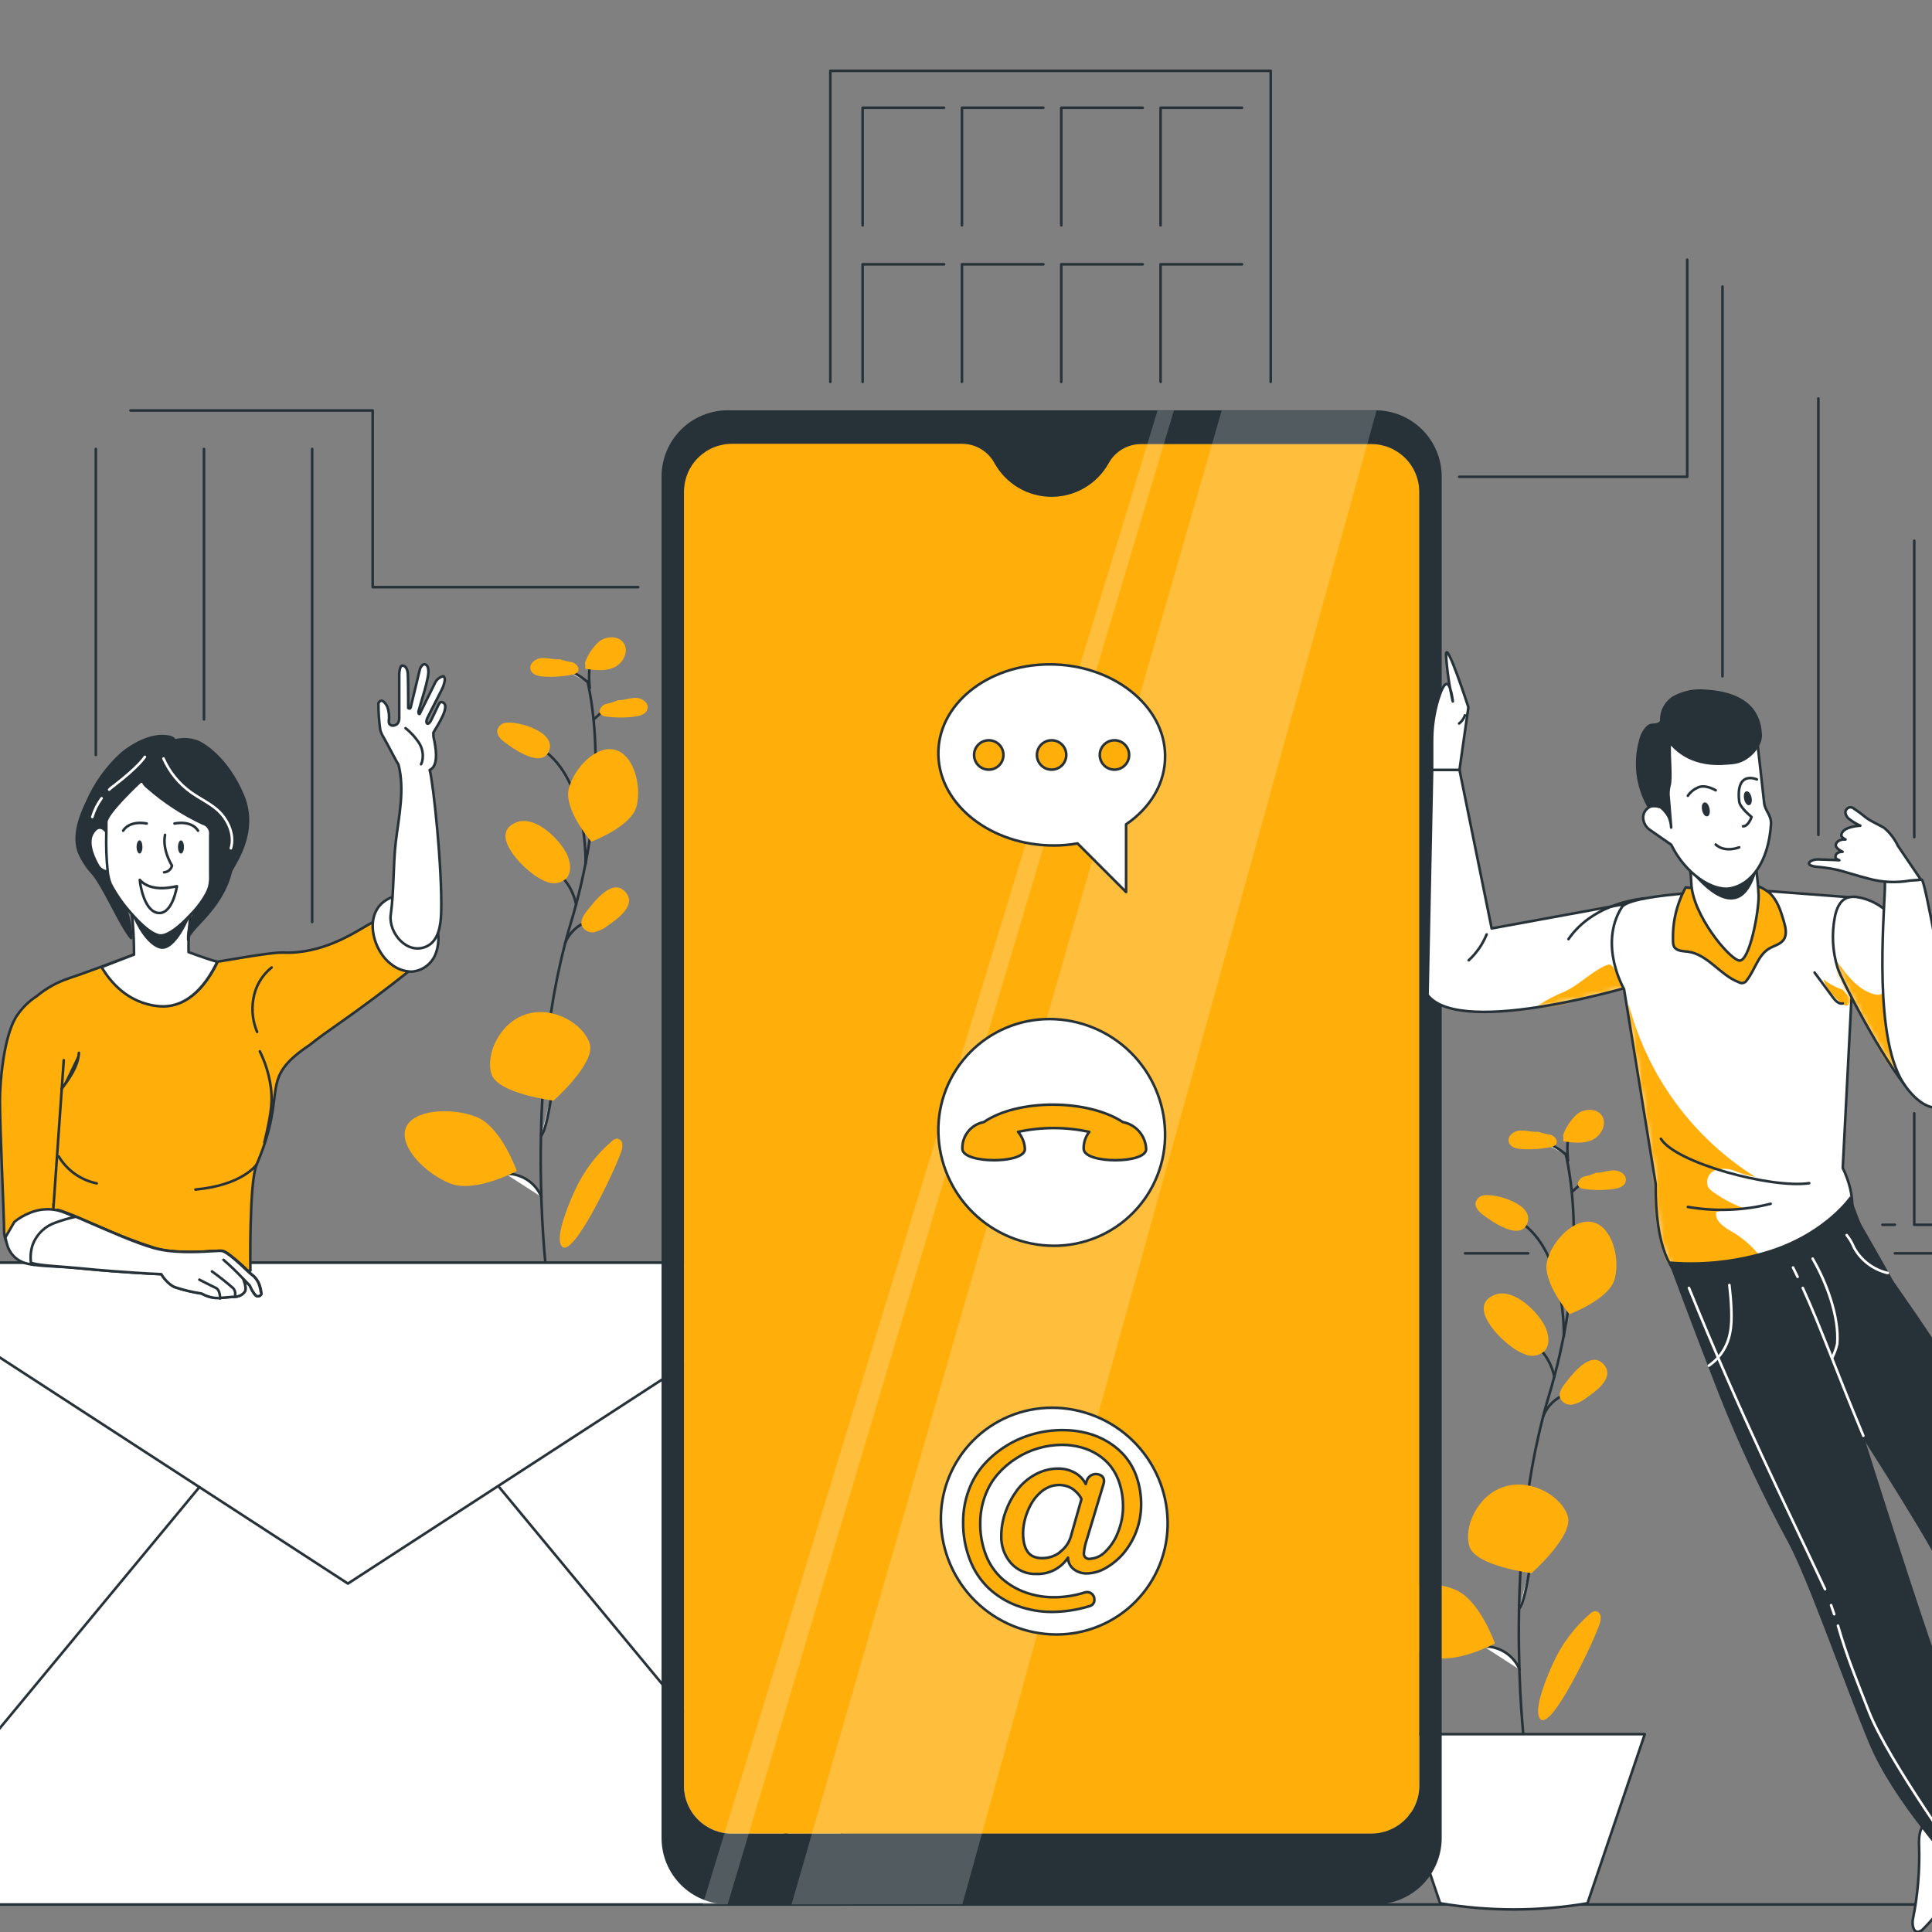 <svg width="350" height="350" viewBox="0 0 350 350" fill="none" xmlns="http://www.w3.org/2000/svg">
<rect x="0" y="0" width="350" height="350" fill="#808080" stroke="none"/>
<path d="M-26.471 345.014H376.55" stroke="#263238" stroke-width="0.469" stroke-linecap="round" stroke-linejoin="round"/>
<path d="M283.689 209.059V209.162C283.689 209.33 283.726 209.508 283.801 209.696C284.22 211.749 284.533 213.823 284.738 215.909C284.916 217.699 285.057 219.742 285.094 222.019C285.183 227.282 284.823 232.543 284.017 237.745C283.81 239.113 283.567 240.556 283.276 241.999C282.817 244.38 282.255 246.873 281.561 249.45C281.252 250.649 280.896 251.877 280.521 253.114L280.081 254.623C279.912 255.232 279.743 255.841 279.584 256.497C278.507 260.661 277.646 264.877 277.007 269.13C276.21 274.425 275.714 279.682 275.442 284.658C275.076 291.293 275.095 297.422 275.254 302.464C275.25 302.548 275.25 302.633 275.254 302.717C275.423 307.843 275.742 311.864 275.957 314.15C276.079 315.491 276.163 316.25 276.173 316.296" stroke="#263238" stroke-width="0.469" stroke-linecap="round" stroke-linejoin="round"/>
<path d="M283.716 209.192C282.313 207.945 280.622 207.066 278.796 206.634L283.716 209.192Z" fill="white"/>
<path d="M283.716 209.192C282.313 207.945 280.622 207.066 278.796 206.634" stroke="#263238" stroke-width="0.469" stroke-linecap="round" stroke-linejoin="round"/>
<path d="M284.765 215.937L287.258 213.679" stroke="#263238" stroke-width="0.469" stroke-linecap="round" stroke-linejoin="round"/>
<path d="M281.589 249.462C281.458 248.804 281.264 248.16 281.008 247.54C280.639 246.631 280.136 245.782 279.518 245.019C279.056 244.447 278.531 243.928 277.953 243.473" stroke="#263238" stroke-width="0.469" stroke-linecap="round" stroke-linejoin="round"/>
<path d="M279.593 256.487C279.946 255.612 280.476 254.819 281.148 254.156C281.82 253.494 282.621 252.976 283.501 252.636" stroke="#263238" stroke-width="0.469" stroke-linecap="round" stroke-linejoin="round"/>
<path d="M275.263 291.35C276.097 290.337 276.725 286.505 277.062 284.443C277.147 283.955 277.212 283.506 277.278 283.234" fill="white"/>
<path d="M275.263 291.35C276.097 290.337 276.725 286.505 277.062 284.443C277.147 283.955 277.212 283.506 277.278 283.234" stroke="#263238" stroke-width="0.469" stroke-linecap="round" stroke-linejoin="round"/>
<path d="M268.844 298.304C269.122 298.276 269.401 298.276 269.678 298.304C270.906 298.423 272.078 298.874 273.068 299.609C274.059 300.344 274.831 301.334 275.301 302.474" fill="white"/>
<path d="M268.844 298.304C269.122 298.276 269.401 298.276 269.678 298.304C270.906 298.423 272.078 298.874 273.068 299.609C274.059 300.344 274.831 301.334 275.301 302.474" stroke="#263238" stroke-width="0.469" stroke-linecap="round" stroke-linejoin="round"/>
<path d="M283.304 242.076C283.304 242.076 283.745 226.866 275.395 221.347" stroke="#263238" stroke-width="0.469" stroke-linecap="round" stroke-linejoin="round"/>
<path d="M284.016 274.68C285.112 278.232 277.456 284.989 277.456 284.989C277.456 284.989 267.344 283.724 266.21 280.181C265.076 276.639 267.672 270.81 272.583 269.311C277.493 267.811 282.957 271.129 284.016 274.68Z" fill="#FFAE0A"/>
<path d="M292.534 231.636C291.597 235.385 284.325 238.075 284.325 238.075C284.325 238.075 279.33 232.236 280.267 228.469C281.204 224.702 285.243 220.559 288.636 221.431C292.028 222.302 293.509 227.869 292.534 231.636Z" fill="#FFAE0A"/>
<path d="M263.492 287.932C268.037 289.694 270.821 297.734 270.821 297.734C270.821 297.734 263.323 301.773 258.788 300.002C254.252 298.231 249.416 293.245 250.728 289.918C252.04 286.592 258.947 286.123 263.492 287.932Z" fill="#FFAE0A"/>
<path d="M273.454 243.698C274.374 244.471 275.429 245.068 276.565 245.459C277.136 245.644 277.746 245.668 278.33 245.53C278.913 245.391 279.447 245.094 279.873 244.672C280.811 243.557 280.586 241.861 279.977 240.464C278.758 237.794 274.279 233.248 270.839 234.551C265.872 236.453 271.242 242.076 273.454 243.698Z" fill="#FFAE0A"/>
<path d="M283.622 250.51C282.966 251.316 282.272 252.338 282.638 253.322C282.842 253.735 283.176 254.069 283.59 254.273C284.003 254.476 284.473 254.537 284.924 254.446C285.823 254.233 286.663 253.82 287.38 253.237C289.132 252.019 292.731 249.489 290.435 247.08C288.139 244.672 284.953 248.814 283.622 250.51Z" fill="#FFAE0A"/>
<path d="M268.957 216.522C268.579 216.544 268.217 216.684 267.923 216.923C267.629 217.162 267.417 217.487 267.317 217.852C267.167 218.724 267.889 219.483 268.582 220.017C270.326 221.367 275.564 224.984 276.726 221.489C277.832 218.19 271.263 216.269 268.957 216.522Z" fill="#FFAE0A"/>
<path d="M278.6 205.029C277.522 205.132 276.444 204.738 275.357 204.804C274.27 204.869 273.08 205.741 273.314 206.809C273.549 207.878 274.757 208.112 275.751 208.168C277.461 208.278 279.179 208.161 280.858 207.821C281.256 207.784 281.625 207.596 281.889 207.297C282.33 206.65 281.636 205.788 280.886 205.563C280.117 205.461 279.36 205.278 278.628 205.019L278.6 205.029Z" fill="#FFAE0A"/>
<path d="M289.152 212.463C290.23 212.463 291.279 212.032 292.366 212.023C293.454 212.013 294.709 212.81 294.531 213.897C294.353 214.984 293.191 215.293 292.198 215.415C290.5 215.64 288.779 215.64 287.081 215.415C286.679 215.406 286.296 215.241 286.013 214.956C285.535 214.347 286.172 213.438 286.894 213.157C287.658 213.014 288.403 212.784 289.115 212.472L289.152 212.463Z" fill="#FFAE0A"/>
<path d="M288.083 292.328C288.332 292.069 288.664 291.906 289.02 291.869C289.261 291.892 289.487 291.998 289.658 292.169C289.829 292.34 289.935 292.565 289.958 292.806C290.009 293.269 289.952 293.737 289.789 294.174C289.049 296.639 280.802 314.435 278.899 311.24C277.784 309.365 280.539 303.096 281.355 301.324C282.91 297.868 285.208 294.797 288.083 292.328Z" fill="#FFAE0A"/>
<path d="M284.063 210.214C284.063 210.214 283.567 205.894 284.607 205.528" stroke="#263238" stroke-width="0.469" stroke-linecap="round" stroke-linejoin="round"/>
<path d="M283.144 205.705C283.676 204.179 284.592 202.817 285.806 201.75C287.108 200.813 289.198 200.738 290.145 202.04C291.204 203.493 290.145 205.695 288.523 206.473C286.902 207.251 284.99 207.017 283.21 206.764C283.21 206.501 283.21 206.239 283.21 205.976L283.144 205.705Z" fill="#FFAE0A"/>
<path d="M287.586 344.796C278.752 346.286 269.73 346.286 260.896 344.796L250.512 314.16H297.97L287.586 344.796Z" fill="white" stroke="#263238" stroke-width="0.469" stroke-linecap="round" stroke-linejoin="round"/>
<path d="M106.472 123.46V123.563C106.51 123.732 106.547 123.91 106.585 124.097C107.009 126.15 107.322 128.224 107.522 130.311C107.7 132.1 107.831 134.143 107.878 136.421C107.974 141.67 107.623 146.919 106.828 152.109C106.622 153.477 106.379 154.92 106.088 156.363C105.629 158.744 105.057 161.236 104.373 163.814C104.055 165.013 103.708 166.241 103.333 167.478C103.183 167.984 103.033 168.481 102.892 168.987C102.752 169.493 102.546 170.205 102.386 170.861C101.31 175.025 100.45 179.241 99.809 183.494C99.013 188.789 98.525 194.046 98.254 199.022C97.888 205.657 97.897 211.786 98.066 216.828V217.081C98.244 222.207 98.553 226.228 98.778 228.524C98.891 229.854 98.985 230.614 98.985 230.66" stroke="#263238" stroke-width="0.469" stroke-linecap="round" stroke-linejoin="round"/>
<path d="M106.491 123.593C105.819 123.004 105.083 122.492 104.298 122.065C103.433 121.609 102.513 121.263 101.562 121.034" fill="white"/>
<path d="M106.491 123.593C105.819 123.004 105.083 122.492 104.298 122.065C103.433 121.609 102.513 121.263 101.562 121.034" stroke="#263238" stroke-width="0.469" stroke-linecap="round" stroke-linejoin="round"/>
<path d="M107.541 130.339L110.043 128.081" stroke="#263238" stroke-width="0.469" stroke-linecap="round" stroke-linejoin="round"/>
<path d="M104.374 163.863C104.24 163.205 104.043 162.562 103.784 161.942C103.414 161.033 102.912 160.183 102.294 159.421C101.832 158.849 101.307 158.33 100.729 157.875" stroke="#263238" stroke-width="0.469" stroke-linecap="round" stroke-linejoin="round"/>
<path d="M102.379 170.853C102.728 169.977 103.255 169.183 103.926 168.52C104.597 167.858 105.397 167.341 106.277 167.001" stroke="#263238" stroke-width="0.469" stroke-linecap="round" stroke-linejoin="round"/>
<path d="M98.038 205.751C98.872 204.739 99.51 200.906 99.847 198.845C99.922 198.357 99.997 197.908 100.053 197.636" fill="white"/>
<path d="M98.038 205.751C98.872 204.739 99.51 200.906 99.847 198.845C99.922 198.357 99.997 197.908 100.053 197.636" stroke="#263238" stroke-width="0.469" stroke-linecap="round" stroke-linejoin="round"/>
<path d="M91.62 212.666C91.9 212.638 92.183 212.638 92.463 212.666C93.69 212.788 94.86 213.241 95.85 213.975C96.841 214.709 97.613 215.698 98.086 216.836" fill="white"/>
<path d="M91.62 212.666C91.9 212.638 92.183 212.638 92.463 212.666C93.69 212.788 94.86 213.241 95.85 213.975C96.841 214.709 97.613 215.698 98.086 216.836" stroke="#263238" stroke-width="0.469" stroke-linecap="round" stroke-linejoin="round"/>
<path d="M106.079 156.44C106.079 156.44 106.529 141.23 98.17 135.71" stroke="#263238" stroke-width="0.469" stroke-linecap="round" stroke-linejoin="round"/>
<path d="M106.839 189.083C107.926 192.634 100.279 199.391 100.279 199.391C100.279 199.391 90.158 198.126 89.033 194.584C87.908 191.041 90.504 185.212 95.406 183.713C100.307 182.213 105.742 185.54 106.839 189.083Z" fill="#FFAE0A"/>
<path d="M115.328 146.037C114.391 149.785 107.119 152.475 107.119 152.475C107.119 152.475 102.067 146.637 103.042 142.869C104.017 139.102 108.009 134.96 111.401 135.831C114.794 136.703 116.265 142.27 115.328 146.037Z" fill="#FFAE0A"/>
<path d="M86.277 202.332C90.823 204.103 93.615 212.134 93.615 212.134C93.615 212.134 86.118 216.173 81.573 214.402C77.028 212.631 72.201 207.645 73.523 204.319C74.844 200.992 81.723 200.561 86.277 202.332Z" fill="#FFAE0A"/>
<path d="M96.239 158.099C97.156 158.872 98.207 159.47 99.341 159.861C99.912 160.045 100.522 160.07 101.105 159.931C101.689 159.792 102.223 159.495 102.649 159.074C103.586 157.958 103.361 156.262 102.752 154.866C101.534 152.195 97.064 147.65 93.615 148.952C88.657 150.836 94.018 156.459 96.239 158.099Z" fill="#FFAE0A"/>
<path d="M106.398 164.921C105.751 165.727 105.058 166.796 105.414 167.733C105.618 168.146 105.952 168.48 106.366 168.684C106.779 168.887 107.249 168.948 107.7 168.857C108.6 168.646 109.44 168.232 110.156 167.648C111.908 166.44 115.507 163.9 113.211 161.491C110.915 159.083 107.775 163.216 106.398 164.921Z" fill="#FFAE0A"/>
<path d="M91.733 130.921C91.355 130.945 90.994 131.085 90.7 131.324C90.406 131.563 90.194 131.887 90.093 132.252C89.943 133.123 90.664 133.883 91.367 134.417C93.11 135.766 98.34 139.384 99.511 135.888C100.608 132.589 94.047 130.668 91.733 130.921Z" fill="#FFAE0A"/>
<path d="M101.375 119.432C100.297 119.535 99.22 119.141 98.142 119.207C97.064 119.272 95.855 120.144 96.099 121.212C96.343 122.28 97.533 122.515 98.536 122.571C100.243 122.681 101.957 122.564 103.634 122.224C104.034 122.187 104.406 121.999 104.674 121.699C105.105 121.053 104.412 120.191 103.671 119.966C102.898 119.864 102.138 119.681 101.403 119.422L101.375 119.432Z" fill="#FFAE0A"/>
<path d="M111.928 126.864C113.015 126.864 114.065 126.433 115.142 126.423C116.22 126.414 117.485 127.211 117.317 128.298C117.148 129.385 115.967 129.694 114.974 129.816C113.276 130.041 111.555 130.041 109.857 129.816C109.455 129.807 109.072 129.642 108.789 129.357C108.311 128.748 108.948 127.839 109.679 127.557C110.442 127.412 111.187 127.183 111.9 126.873L111.928 126.864Z" fill="#FFAE0A"/>
<path d="M110.859 206.727C111.108 206.47 111.44 206.307 111.796 206.268C112.035 206.296 112.257 206.404 112.428 206.574C112.598 206.744 112.705 206.966 112.733 207.205C112.782 207.669 112.721 208.138 112.555 208.573C111.824 211.038 103.568 228.835 101.675 225.639C100.55 223.765 103.306 217.495 104.121 215.724C105.679 212.267 107.98 209.195 110.859 206.727Z" fill="#FFAE0A"/>
<path d="M106.839 124.634C106.839 124.634 106.342 120.314 107.392 119.948" stroke="#263238" stroke-width="0.469" stroke-linecap="round" stroke-linejoin="round"/>
<path d="M105.958 120.107C106.483 118.578 107.401 117.214 108.62 116.152C109.923 115.215 112.003 115.14 112.95 116.443C114.009 117.895 112.95 120.098 111.328 120.875C109.707 121.653 107.805 121.419 106.024 121.166C106.024 120.904 106.024 120.641 106.024 120.379L105.958 120.107Z" fill="#FFAE0A"/>
<path d="M276.848 227.054H265.405" stroke="#263238" stroke-width="0.469" stroke-linecap="round" stroke-linejoin="round"/>
<path d="M366.578 227.054H343.271" stroke="#263238" stroke-width="0.469" stroke-linecap="round" stroke-linejoin="round"/>
<path d="M264.354 86.378H305.654V47.037" stroke="#263238" stroke-width="0.469" stroke-linecap="round" stroke-linejoin="round"/>
<path d="M23.637 74.364H67.515V106.367H115.609" stroke="#263238" stroke-width="0.469" stroke-linecap="round" stroke-linejoin="round"/>
<path d="M17.361 81.336V136.759" stroke="#263238" stroke-width="0.469" stroke-linecap="round" stroke-linejoin="round"/>
<path d="M36.955 81.336V130.33" stroke="#263238" stroke-width="0.469" stroke-linecap="round" stroke-linejoin="round"/>
<path d="M56.551 81.336V167.038" stroke="#263238" stroke-width="0.469" stroke-linecap="round" stroke-linejoin="round"/>
<path d="M150.423 69.182V12.831H230.203V69.182" stroke="#263238" stroke-width="0.469" stroke-linecap="round" stroke-linejoin="round"/>
<path d="M156.273 40.823V19.522H171.023" stroke="#263238" stroke-width="0.469" stroke-linecap="round" stroke-linejoin="round"/>
<path d="M174.265 40.823V19.522H189.015" stroke="#263238" stroke-width="0.469" stroke-linecap="round" stroke-linejoin="round"/>
<path d="M192.259 40.823V19.522H207.01" stroke="#263238" stroke-width="0.469" stroke-linecap="round" stroke-linejoin="round"/>
<path d="M210.252 40.823V19.522H225.002" stroke="#263238" stroke-width="0.469" stroke-linecap="round" stroke-linejoin="round"/>
<path d="M156.273 69.182V47.88H171.023" stroke="#263238" stroke-width="0.469" stroke-linecap="round" stroke-linejoin="round"/>
<path d="M174.265 69.182V47.88H189.015" stroke="#263238" stroke-width="0.469" stroke-linecap="round" stroke-linejoin="round"/>
<path d="M192.259 69.182V47.88H207.01" stroke="#263238" stroke-width="0.469" stroke-linecap="round" stroke-linejoin="round"/>
<path d="M210.252 69.182V47.88H225.002" stroke="#263238" stroke-width="0.469" stroke-linecap="round" stroke-linejoin="round"/>
<path d="M312.047 51.911V122.525" stroke="#263238" stroke-width="0.469" stroke-linecap="round" stroke-linejoin="round"/>
<path d="M341.015 221.879H343.273" stroke="#263238" stroke-width="0.469" stroke-linecap="round" stroke-linejoin="round"/>
<path d="M329.413 72.189V151.246" stroke="#263238" stroke-width="0.469" stroke-linecap="round" stroke-linejoin="round"/>
<path d="M346.786 201.695V221.882H360.646" stroke="#263238" stroke-width="0.469" stroke-linecap="round" stroke-linejoin="round"/>
<path d="M346.786 97.961V151.65" stroke="#263238" stroke-width="0.469" stroke-linecap="round" stroke-linejoin="round"/>
<path d="M152.525 228.75H-26.471V345.013H152.525V228.75Z" fill="white" stroke="#263238" stroke-width="0.469" stroke-linecap="round" stroke-linejoin="round"/>
<path d="M-26.471 228.75L63.027 286.881L152.525 228.75H-26.471Z" fill="white" stroke="#263238" stroke-width="0.469" stroke-linecap="round" stroke-linejoin="round"/>
<path d="M36.125 269.402L-26.468 345.011" stroke="#263238" stroke-width="0.469" stroke-linecap="round" stroke-linejoin="round"/>
<path d="M90.424 269.402L153.016 345.011" stroke="#263238" stroke-width="0.469" stroke-linecap="round" stroke-linejoin="round"/>
<path d="M248.312 80.4H206.702C205.504 80.402 204.328 80.724 203.296 81.334C202.264 81.944 201.415 82.818 200.836 83.868C199.813 85.713 198.315 87.251 196.498 88.322C194.68 89.393 192.609 89.958 190.499 89.958C188.389 89.958 186.318 89.393 184.5 88.322C182.682 87.251 181.185 85.713 180.162 83.868C179.588 82.805 178.736 81.917 177.699 81.299C176.661 80.68 175.476 80.353 174.267 80.353H132.705C131.564 80.338 130.431 80.548 129.372 80.971C128.312 81.394 127.346 82.022 126.529 82.818C125.712 83.614 125.059 84.564 124.609 85.612C124.159 86.66 123.92 87.787 123.905 88.928V323.609C123.937 325.912 124.882 328.109 126.532 329.717C128.181 331.324 130.401 332.212 132.705 332.184H248.312C250.616 332.212 252.837 331.324 254.488 329.717C256.14 328.11 257.086 325.913 257.121 323.609V88.975C257.089 86.67 256.143 84.472 254.491 82.864C252.839 81.256 250.617 80.37 248.312 80.4Z" fill="#FFAE0A"/>
<path d="M261.177 86.379C261.182 84.798 260.875 83.232 260.274 81.77C259.672 80.308 258.788 78.979 257.672 77.859C256.556 76.74 255.229 75.851 253.769 75.245C252.309 74.639 250.744 74.327 249.163 74.327H131.86C130.283 74.326 128.721 74.635 127.263 75.238C125.806 75.841 124.481 76.725 123.365 77.84C122.25 78.955 121.365 80.279 120.761 81.736C120.157 83.193 119.846 84.755 119.846 86.332V332.98C119.846 336.164 121.111 339.217 123.362 341.469C125.613 343.72 128.667 344.985 131.851 344.985H249.163C252.348 344.985 255.402 343.72 257.655 341.469C259.908 339.218 261.175 336.165 261.177 332.98V86.379ZM257.119 323.609C257.085 325.913 256.138 328.109 254.487 329.717C252.836 331.324 250.615 332.211 248.31 332.183H132.704C130.4 332.211 128.18 331.324 126.53 329.716C124.88 328.108 123.936 325.912 123.904 323.609V88.975C123.918 87.834 124.158 86.707 124.608 85.659C125.058 84.61 125.71 83.661 126.528 82.865C127.345 82.068 128.311 81.441 129.37 81.018C130.43 80.595 131.563 80.385 132.704 80.4H174.285C175.492 80.4 176.676 80.726 177.713 81.345C178.749 81.964 179.598 82.852 180.17 83.914C181.193 85.76 182.691 87.298 184.508 88.368C186.326 89.439 188.397 90.004 190.507 90.004C192.617 90.004 194.688 89.439 196.506 88.368C198.323 87.298 199.821 85.76 200.844 83.914C201.421 82.864 202.27 81.988 203.302 81.378C204.334 80.768 205.511 80.446 206.71 80.447H248.32C249.46 80.432 250.593 80.642 251.653 81.065C252.713 81.488 253.679 82.115 254.496 82.912C255.313 83.708 255.965 84.657 256.415 85.706C256.866 86.754 257.105 87.881 257.119 89.022V323.609Z" fill="#263238"/>
<path opacity="0.2" d="M221.322 74.364L143.398 345.003L174.342 344.975L249.38 74.364H221.322Z" fill="white"/>
<path opacity="0.2" d="M209.701 74.364L127.316 345.013L131.824 344.985L212.662 74.364H209.701Z" fill="white"/>
<path d="M211.527 275.559C211.585 278.242 211.105 280.909 210.116 283.403C209.127 285.898 207.649 288.169 205.769 290.083C203.888 291.997 201.644 293.516 199.168 294.55C196.692 295.583 194.034 296.111 191.351 296.102C185.876 296.081 180.626 293.921 176.721 290.083C172.817 286.245 170.567 281.033 170.452 275.559C170.396 272.878 170.877 270.212 171.866 267.718C172.856 265.225 174.334 262.955 176.214 261.042C178.094 259.128 180.338 257.611 182.814 256.578C185.289 255.545 187.947 255.017 190.629 255.026C196.103 255.045 201.353 257.203 205.258 261.039C209.162 264.876 211.413 270.087 211.527 275.559Z" fill="white" stroke="#263238" stroke-width="0.469" stroke-linecap="round" stroke-linejoin="round"/>
<path d="M184.256 290.893C182.349 290.187 180.6 289.11 179.111 287.725C177.611 286.283 176.449 284.526 175.71 282.58C174.867 280.399 174.451 278.077 174.482 275.739C174.47 273.746 174.823 271.767 175.522 269.9C176.158 268.176 177.112 266.587 178.334 265.215C180.743 262.58 183.854 260.687 187.302 259.76C188.995 259.304 190.741 259.074 192.494 259.076C193.95 259.07 195.401 259.243 196.814 259.592C198.178 259.927 199.483 260.467 200.685 261.194C201.874 261.909 202.941 262.811 203.843 263.865C204.783 265.002 205.501 266.305 205.961 267.707C206.486 269.307 206.746 270.982 206.729 272.665C206.709 275.918 205.537 279.059 203.421 281.53C202.511 282.562 201.434 283.433 200.235 284.108C199.201 284.701 198.034 285.023 196.842 285.045C196.019 285.056 195.216 284.795 194.556 284.304C194.224 284.059 193.954 283.74 193.767 283.372C193.58 283.005 193.481 282.599 193.478 282.186C192.863 283.121 192.019 283.883 191.027 284.4C190.035 284.916 188.927 285.171 187.808 285.138C186.928 285.178 186.051 285.02 185.24 284.676C184.429 284.332 183.706 283.811 183.122 283.152C181.952 281.792 181.334 280.043 181.389 278.25C181.396 276.775 181.653 275.311 182.148 273.921C182.64 272.52 183.338 271.199 184.219 270.003C185.096 268.828 186.215 267.854 187.499 267.145C188.783 266.421 190.233 266.043 191.707 266.049C192.731 266.038 193.743 266.283 194.649 266.761C195.53 267.23 196.243 267.96 196.692 268.851L196.88 268.223C197.029 267.783 197.347 267.421 197.763 267.215C198.18 267.009 198.661 266.978 199.101 267.126C199.271 267.184 199.432 267.266 199.579 267.37C199.718 267.482 199.83 267.625 199.903 267.788C199.976 267.951 200.01 268.129 200 268.307C200.001 268.483 199.972 268.657 199.916 268.823L196.88 278.925C196.612 279.695 196.439 280.494 196.364 281.306C196.336 281.457 196.346 281.613 196.393 281.76C196.439 281.906 196.521 282.039 196.632 282.147C196.742 282.254 196.877 282.333 197.025 282.376C197.173 282.419 197.329 282.424 197.48 282.393C198.554 282.324 199.561 281.844 200.291 281.052C201.303 280.052 202.081 278.838 202.568 277.501C203.15 276.04 203.449 274.481 203.449 272.909C203.462 271.524 203.259 270.146 202.849 268.823C202.505 267.682 201.959 266.613 201.238 265.665C200.554 264.801 199.727 264.062 198.792 263.481C197.859 262.893 196.841 262.453 195.774 262.178C194.679 261.89 193.551 261.746 192.419 261.747C190.983 261.749 189.554 261.951 188.174 262.347C186.752 262.75 185.398 263.359 184.153 264.156C182.899 264.947 181.763 265.913 180.78 267.023C179.767 268.193 178.979 269.54 178.455 270.997C177.867 272.583 177.571 274.263 177.584 275.954C177.553 277.958 177.916 279.948 178.652 281.812C179.287 283.425 180.288 284.869 181.576 286.029C182.821 287.109 184.258 287.945 185.812 288.493C187.452 289.073 189.18 289.365 190.919 289.356C192.779 289.356 194.627 289.074 196.402 288.522C196.579 288.458 196.766 288.426 196.955 288.428C197.131 288.425 197.305 288.46 197.466 288.529C197.628 288.599 197.773 288.701 197.892 288.831C198.011 288.955 198.105 289.102 198.168 289.263C198.231 289.424 198.261 289.595 198.257 289.768C198.28 290.041 198.203 290.312 198.041 290.532C197.879 290.753 197.643 290.907 197.376 290.968C195.165 291.644 192.867 291.997 190.554 292.017C188.405 292.014 186.273 291.634 184.256 290.893ZM191.997 281.174C192.924 280.509 193.611 279.562 193.956 278.475L195.914 271.587L195.783 271.306C195.661 271.08 195.514 270.87 195.343 270.678C195.108 270.407 194.851 270.157 194.574 269.929C194.223 269.648 193.827 269.43 193.403 269.282C192.294 268.895 191.08 268.938 190.001 269.404C189.41 269.654 188.868 270.006 188.399 270.444C187.911 270.899 187.477 271.408 187.105 271.962C186.733 272.539 186.419 273.151 186.168 273.79C185.905 274.429 185.701 275.091 185.559 275.767C185.417 276.41 185.345 277.067 185.343 277.726C185.335 278.149 185.36 278.572 185.418 278.991C185.462 279.364 185.543 279.731 185.662 280.087C185.765 280.418 185.913 280.734 186.103 281.024C186.272 281.286 186.488 281.515 186.74 281.699C187.008 281.893 187.31 282.036 187.63 282.121C188.004 282.23 188.393 282.281 188.783 282.271C189.955 282.285 191.099 281.909 192.035 281.202L191.997 281.174Z" fill="#FFAE0A" stroke="#263238" stroke-width="0.469" stroke-linecap="round" stroke-linejoin="round"/>
<path d="M211.066 205.153C211.123 207.835 210.642 210.501 209.652 212.994C208.663 215.487 207.184 217.757 205.304 219.67C203.424 221.584 201.18 223.102 198.705 224.135C196.229 225.168 193.572 225.695 190.89 225.686C185.416 225.667 180.166 223.51 176.261 219.673C172.356 215.837 170.106 210.626 169.991 205.153C169.932 202.47 170.411 199.802 171.4 197.307C172.388 194.812 173.867 192.541 175.747 190.626C177.627 188.712 179.872 187.193 182.349 186.16C184.826 185.127 187.484 184.6 190.168 184.611C195.643 184.631 200.893 186.791 204.797 190.629C208.702 194.467 210.951 199.679 211.066 205.153Z" fill="white" stroke="#263238" stroke-width="0.469" stroke-linecap="round" stroke-linejoin="round"/>
<path d="M203.421 203.279C196.983 199.061 184.36 199.061 178.222 203.279C177.099 203.489 176.089 204.096 175.377 204.989C174.665 205.882 174.297 207.001 174.342 208.142C174.435 210.87 185.766 210.87 185.672 208.142C185.617 207.002 185.181 205.913 184.435 205.05C188.684 204.131 193.081 204.131 197.33 205.05C196.638 205.929 196.28 207.024 196.318 208.142C196.412 210.87 207.742 210.87 207.639 208.142C207.585 206.975 207.14 205.861 206.375 204.978C205.61 204.095 204.569 203.497 203.421 203.279Z" fill="#FFAE0A" stroke="#263238" stroke-width="0.469" stroke-linecap="round" stroke-linejoin="round"/>
<path d="M211.068 136.758C211.18 141.809 208.425 146.326 204.002 149.335V161.602L195.202 152.793C193.779 153.047 192.336 153.172 190.891 153.167C179.551 153.167 170.189 145.82 169.992 136.758C169.796 127.696 178.82 120.358 190.169 120.358C201.518 120.358 210.918 127.743 211.068 136.758Z" fill="white" stroke="#263238" stroke-width="0.469" stroke-linecap="round" stroke-linejoin="round"/>
<path d="M181.783 136.761C181.785 137.287 181.631 137.803 181.339 138.242C181.048 138.681 180.633 139.023 180.147 139.226C179.661 139.429 179.125 139.483 178.608 139.381C178.092 139.28 177.616 139.027 177.243 138.655C176.87 138.283 176.616 137.809 176.512 137.293C176.409 136.776 176.461 136.24 176.662 135.754C176.863 135.267 177.204 134.85 177.642 134.558C178.08 134.265 178.595 134.108 179.122 134.108C179.826 134.108 180.502 134.388 181.001 134.885C181.499 135.382 181.781 136.056 181.783 136.761Z" fill="#FFAE0A" stroke="#263238" stroke-width="0.469" stroke-linecap="round" stroke-linejoin="round"/>
<path d="M193.169 136.761C193.171 137.287 193.016 137.803 192.725 138.242C192.433 138.681 192.018 139.023 191.532 139.226C191.046 139.429 190.511 139.483 189.994 139.381C189.477 139.28 189.002 139.027 188.629 138.655C188.255 138.283 188.001 137.809 187.898 137.293C187.794 136.776 187.846 136.24 188.047 135.754C188.249 135.267 188.59 134.85 189.028 134.558C189.465 134.265 189.98 134.108 190.507 134.108C191.211 134.108 191.887 134.388 192.386 134.885C192.885 135.382 193.166 136.056 193.169 136.761Z" fill="#FFAE0A" stroke="#263238" stroke-width="0.469" stroke-linecap="round" stroke-linejoin="round"/>
<path d="M204.555 136.761C204.557 137.287 204.402 137.803 204.111 138.242C203.819 138.681 203.404 139.023 202.918 139.226C202.432 139.429 201.897 139.483 201.38 139.381C200.863 139.28 200.388 139.027 200.015 138.655C199.641 138.283 199.387 137.809 199.284 137.293C199.18 136.776 199.232 136.24 199.433 135.754C199.635 135.267 199.976 134.85 200.414 134.558C200.851 134.265 201.366 134.108 201.893 134.108C202.597 134.108 203.273 134.388 203.772 134.885C204.271 135.382 204.552 136.056 204.555 136.761Z" fill="#FFAE0A" stroke="#263238" stroke-width="0.469" stroke-linecap="round" stroke-linejoin="round"/>
<path d="M75.781 174.162C75.449 174.781 74.969 175.308 74.385 175.699C70.062 179.147 65.638 182.455 61.115 185.623C59.456 186.785 57.732 187.985 56.129 189.287C46.495 195.735 52.381 197.309 46.495 210.954C45.108 214.215 45.361 230.194 45.361 230.194H44.883C43.755 229.08 42.556 228.041 41.294 227.083C41.12 226.965 40.938 226.859 40.751 226.764C40.575 226.673 40.385 226.613 40.188 226.586C39.251 226.53 35.681 226.961 32.073 226.726L31.136 226.651C30.611 226.595 30.095 226.53 29.58 226.436C29.064 226.342 28.568 226.239 28.09 226.108C24.666 225.01 21.308 223.715 18.034 222.228L16.404 221.525L15.598 221.178L14.867 220.86L14.342 220.635L13.836 220.419C12.983 220.063 12.186 219.735 11.455 219.482C11.12 219.362 10.779 219.259 10.434 219.173C10.434 219.941 10.312 220.729 10.209 221.497C9.759 225.161 8.756 228.544 6.966 228.994C6.93 229.004 6.891 229.004 6.854 228.994C6.696 229.024 6.536 229.039 6.376 229.041H6.235C5.839 229.033 5.446 228.96 5.073 228.826C3.449 228.132 2.121 226.888 1.325 225.311C0.969 224.647 0.77 223.909 0.744 223.156C0.744 220.429 -0.015 204.338 -0.015 199.652C-0.015 194.966 0.922 186.766 3.255 183.721C4.167 182.429 5.319 181.325 6.648 180.469C8.358 179.043 10.319 177.95 12.43 177.245C14.923 176.43 20.499 174.349 24.388 172.878L18.512 175.146C20.002 177.695 23.198 181.706 28.961 182.221C34.378 182.68 37.733 177.779 39.448 174.199C39.598 174.255 49.026 172.465 51.209 172.569C58.322 172.878 64.123 169.026 66.747 167.499C67.539 167.026 68.427 166.738 69.345 166.656C70.264 166.575 71.189 166.702 72.051 167.028C72.913 167.354 73.691 167.871 74.326 168.54C74.96 169.209 75.435 170.013 75.716 170.891V170.975C76.126 171.994 76.149 173.127 75.781 174.162Z" fill="#FFAE0A" stroke="#263238" stroke-width="0.469" stroke-linecap="round" stroke-linejoin="round"/>
<path d="M39.344 174.256L38.913 174.106" stroke="#263238" stroke-width="0.469" stroke-linecap="round" stroke-linejoin="round"/>
<path d="M47.338 234.318C47.343 234.355 47.343 234.393 47.338 234.43C47.3 234.521 47.242 234.602 47.169 234.667C47.095 234.732 47.008 234.78 46.914 234.807C46.819 234.834 46.72 234.839 46.623 234.823C46.526 234.806 46.434 234.768 46.354 234.712C45.923 234.468 45.258 232.903 45.258 232.903L44.517 232.134L44.03 231.619C44.105 231.806 44.696 233.24 44.386 233.906C44.371 233.951 44.345 233.993 44.311 234.027C44.104 234.304 43.836 234.529 43.526 234.683C43.217 234.838 42.876 234.918 42.531 234.918C42.128 234.918 40.947 235.058 39.916 235.124H39.804C39.492 235.141 39.179 235.141 38.867 235.124C38.034 235.017 37.232 234.746 36.505 234.327C34.856 234.085 33.232 233.699 31.65 233.175L31.369 233.025L31.116 232.875C30.95 232.774 30.796 232.655 30.657 232.519C30.086 232.043 29.601 231.472 29.223 230.832C29.223 230.832 25.418 230.672 20.311 230.279C18.437 230.138 16.412 229.96 14.313 229.754C11.089 229.426 8.428 229.445 6.338 229.154H6.188C5.776 229.098 5.392 229.023 5.026 228.939C4.134 228.764 3.309 228.342 2.646 227.721C1.983 227.099 1.509 226.303 1.277 225.424C1.155 225.008 1.055 224.586 0.978 224.159L2.608 221.348C3.458 220.666 4.406 220.116 5.42 219.717C6.992 219.059 8.729 218.899 10.396 219.258C10.741 219.344 11.082 219.447 11.417 219.567C12.148 219.848 12.945 220.176 13.798 220.504L14.313 220.72L14.838 220.945L15.569 221.263C19.739 222.988 24.715 225.209 28.042 226.146C29.042 226.408 30.06 226.589 31.088 226.69L32.025 226.765C35.633 226.999 39.194 226.568 40.141 226.624C41.087 226.68 43.402 228.882 44.883 230.241C45.286 230.616 45.642 230.925 45.886 231.113L45.998 231.207L46.083 231.282C46.619 231.832 46.995 232.519 47.17 233.268C47.243 233.519 47.294 233.777 47.32 234.037C47.337 234.13 47.343 234.224 47.338 234.318Z" fill="white" stroke="#263238" stroke-width="0.469" stroke-linecap="round" stroke-linejoin="round"/>
<path d="M47.339 234.318C47.343 234.355 47.343 234.393 47.339 234.43C47.3 234.52 47.241 234.6 47.167 234.664C47.093 234.728 47.006 234.775 46.912 234.801C46.817 234.827 46.718 234.832 46.622 234.815C46.526 234.798 46.434 234.759 46.355 234.702C45.891 234.164 45.521 233.553 45.258 232.893L44.518 232.134L44.031 231.628C44.096 231.778 44.706 233.24 44.396 233.915C44.38 233.96 44.355 234.002 44.321 234.037C44.217 234.175 44.098 234.301 43.965 234.412C43.561 234.736 43.059 234.915 42.541 234.918C42.128 234.918 40.957 235.049 39.935 235.124H39.804C39.492 235.141 39.179 235.141 38.867 235.124C38.04 235.013 37.242 234.746 36.515 234.337C34.866 234.09 33.242 233.701 31.66 233.174L31.389 233.043L31.136 232.893C30.974 232.787 30.82 232.668 30.676 232.537C30.097 232.057 29.605 231.48 29.224 230.832C29.224 230.832 25.531 230.672 20.527 230.288C18.653 230.148 16.488 229.96 14.314 229.745C11.352 229.454 8.906 229.37 6.929 229.06L6.32 228.948L5.617 228.789C5.455 227.64 5.574 226.47 5.964 225.377C6.327 224.456 6.89 223.626 7.613 222.949C8.336 222.271 9.2 221.763 10.143 221.46C11.314 221.03 12.513 220.682 13.733 220.42L14.239 220.635L14.764 220.86L15.495 221.179C19.74 223.006 24.66 225.218 27.996 226.127C28.995 226.39 30.013 226.569 31.042 226.661L31.979 226.736C35.587 226.98 39.148 226.549 40.095 226.605C41.041 226.661 43.347 228.854 44.78 230.213C45.106 230.524 45.447 230.818 45.802 231.094L45.914 231.178L45.999 231.253C46.546 231.796 46.923 232.487 47.086 233.24C47.16 233.491 47.21 233.748 47.236 234.009C47.284 234.107 47.318 234.211 47.339 234.318Z" fill="white" stroke="#263238" stroke-width="0.469" stroke-linecap="round" stroke-linejoin="round"/>
<path d="M36.121 231.824C36.121 231.824 38.249 232.93 39.092 233.314C39.935 233.698 39.861 235.244 39.861 235.244" fill="white"/>
<path d="M36.121 231.824C36.121 231.824 38.249 232.93 39.092 233.314C39.935 233.698 39.861 235.244 39.861 235.244" stroke="#263238" stroke-width="0.469" stroke-linecap="round" stroke-linejoin="round"/>
<path d="M38.398 230.326C39.736 231.281 41.025 232.304 42.259 233.39C42.439 233.602 42.557 233.86 42.598 234.135C42.64 234.409 42.603 234.691 42.493 234.946" fill="white"/>
<path d="M38.398 230.326C39.736 231.281 41.025 232.304 42.259 233.39C42.439 233.602 42.557 233.86 42.598 234.135C42.64 234.409 42.603 234.691 42.493 234.946" stroke="#263238" stroke-width="0.469" stroke-linecap="round" stroke-linejoin="round"/>
<path d="M44.002 231.608C42.894 230.42 41.72 229.294 40.488 228.234L44.002 231.608Z" fill="white"/>
<path d="M44.002 231.608C42.894 230.42 41.72 229.294 40.488 228.234" stroke="#263238" stroke-width="0.469" stroke-linecap="round" stroke-linejoin="round"/>
<path d="M39.336 174.274C37.639 177.844 34.275 182.708 28.858 182.287C23.123 181.799 19.899 177.76 18.409 175.202C20.471 174.414 22.561 173.609 24.276 172.934C24.276 171.191 24.219 169.101 24.032 167.03C24.032 166.58 23.938 166.093 23.891 165.671C23.844 165.249 23.788 164.949 23.732 164.603H34.631C34.631 164.603 34.565 165.034 34.481 165.755C34.416 166.402 34.331 167.264 34.266 168.239C34.181 169.532 34.125 171.05 34.162 172.484C34.687 172.662 35.221 172.859 35.756 173.065L36.786 173.421C37.199 173.571 37.602 173.702 38.033 173.843L38.97 174.124C39.095 174.166 39.217 174.216 39.336 174.274Z" fill="white" stroke="#263238" stroke-width="0.469" stroke-linecap="round" stroke-linejoin="round"/>
<path d="M23.891 165.633C23.891 165.633 25.925 170.919 28.877 171.818C31.829 172.718 34.5 165.755 34.5 165.755C34.5 165.755 30.339 170.197 28.793 169.504C27.246 168.81 23.91 165.671 23.91 165.671" fill="#263238"/>
<path d="M22.139 136.439C19.385 138.918 17.201 141.965 15.738 145.37C14.398 148.181 13.264 151.414 14.295 154.357C14.912 155.818 15.785 157.157 16.872 158.312C18.896 160.739 21.736 167.514 23.76 169.942C23.892 165.621 20.274 158.64 20.658 155.013C21.124 152.211 22.045 149.504 23.386 147C24.749 143.716 26.532 140.623 28.69 137.797C29.917 136.317 33.863 133.683 29.88 133.365C27.237 133.149 24.135 134.799 22.139 136.439Z" fill="#263238" stroke="#263238" stroke-width="0.469" stroke-linecap="round" stroke-linejoin="round"/>
<path d="M19.59 151.171C19.59 151.171 18.193 148.462 16.722 151.03C15.663 152.905 17.19 155.857 17.846 156.953C18.064 157.265 18.359 157.515 18.702 157.68C19.046 157.844 19.425 157.916 19.805 157.89L19.59 151.171Z" fill="white" stroke="#263238" stroke-width="0.469" stroke-linecap="round" stroke-linejoin="round"/>
<path d="M37.941 160.955C37.045 162.725 35.878 164.344 34.483 165.753L33.639 166.625C31.896 168.349 30.012 169.718 28.775 169.436C27.698 169.221 26.292 168.115 24.914 166.7C24.568 166.353 24.23 165.978 23.893 165.604C22.393 163.963 21.105 162.14 20.06 160.177C19.77 159.442 19.584 158.669 19.507 157.881C19.271 155.534 19.189 153.173 19.263 150.815C19.263 149.981 19.263 149.316 19.263 148.941C19.263 147.31 25.374 141.641 25.374 141.641C25.538 141.58 25.715 141.561 25.889 141.584C26.94 141.776 27.953 142.137 28.888 142.653C32.59 144.452 37.753 148.023 38.128 149.381C38.7 151.359 38.484 159.193 37.941 160.955Z" fill="white" stroke="#263238" stroke-width="0.469" stroke-linecap="round" stroke-linejoin="round"/>
<path d="M25.803 153.442C25.803 154.098 25.559 154.632 25.287 154.632C25.015 154.632 24.744 154.117 24.744 153.442C24.744 152.767 24.987 152.233 25.287 152.233C25.587 152.233 25.803 152.786 25.803 153.442Z" fill="#263238"/>
<path d="M32.786 152.243C33.086 152.243 33.329 152.777 33.329 153.442C33.329 154.108 33.086 154.632 32.786 154.632C32.486 154.632 32.242 154.098 32.242 153.442C32.242 152.786 32.486 152.243 32.786 152.243Z" fill="#263238"/>
<path d="M22.318 150.486C22.318 150.486 23.255 148.612 26.573 149.184" stroke="#263238" stroke-width="0.469" stroke-linecap="round" stroke-linejoin="round"/>
<path d="M35.869 150.486C35.869 150.486 34.932 148.612 31.615 149.184" stroke="#263238" stroke-width="0.469" stroke-linecap="round" stroke-linejoin="round"/>
<path d="M29.73 158.024C30.067 158.003 30.389 157.874 30.647 157.656C30.905 157.438 31.086 157.143 31.164 156.815C31.164 156.815 29.346 154.003 29.899 151.248" stroke="#263238" stroke-width="0.469" stroke-linecap="round" stroke-linejoin="round"/>
<path d="M18.409 144.613C17.654 145.638 17.083 146.786 16.722 148.006" stroke="white" stroke-width="0.469" stroke-linecap="round" stroke-linejoin="round"/>
<path d="M26.243 137.113C26.243 137.113 25.203 138.838 20.62 142.352C20.325 142.565 20.043 142.797 19.777 143.045" stroke="white" stroke-width="0.469" stroke-linecap="round" stroke-linejoin="round"/>
<path d="M11.55 192.062C10.926 200.971 10.301 209.887 9.676 218.808V218.124" fill="#263238"/>
<path d="M11.55 192.062C10.926 200.971 10.301 209.887 9.676 218.808V218.124" stroke="#263238" stroke-width="0.469" stroke-linecap="round" stroke-linejoin="round"/>
<path d="M70.75 162.643C71.597 162.312 72.513 162.194 73.416 162.298C74.32 162.403 75.184 162.727 75.933 163.243C77.427 164.301 78.515 165.839 79.016 167.6C79.613 169.355 79.553 171.266 78.847 172.98C78.482 173.824 77.894 174.554 77.146 175.09C76.398 175.627 75.519 175.95 74.602 176.025C73.235 176.008 71.914 175.529 70.853 174.667C67.348 172.043 65.596 164.864 70.75 162.643Z" fill="white" stroke="#263238" stroke-width="0.469" stroke-linecap="round" stroke-linejoin="round"/>
<path d="M78.51 132.721C78.51 132.833 78.51 133.573 78.575 133.705C78.903 135.148 79.597 138.756 77.844 139.487C78.51 141.858 80.14 157.349 79.925 165.249C79.868 167.611 79.456 170.413 77.338 171.425C73.768 173.121 70.375 168.988 70.778 165.755C71.406 161.341 71.191 156.843 71.715 152.382C72.287 147.752 73.337 143.01 72.184 138.484C71.903 138.175 70.103 134.604 69.513 133.62C69.248 133.2 69.04 132.746 68.894 132.271C68.664 130.654 68.551 129.022 68.557 127.388C69.091 126.376 69.785 127.313 70.15 127.979C70.448 128.79 70.551 129.66 70.45 130.518C70.415 130.728 70.445 130.944 70.534 131.137C70.613 131.247 70.72 131.335 70.843 131.391C70.966 131.447 71.103 131.469 71.237 131.455C72.39 131.287 72.343 130.321 72.325 129.581C72.325 127.098 72.325 124.614 72.325 122.15C72.325 121.737 72.456 120.622 72.849 120.584C73.243 120.547 73.833 120.866 73.889 122.187C73.955 123.677 73.955 128.269 73.955 128.269C73.992 128.307 74.038 128.334 74.089 128.349C74.14 128.364 74.194 128.365 74.246 128.353C74.339 128.353 74.377 128.185 74.414 128.091C74.967 125.786 75.529 123.48 76.082 121.175C76.148 120.903 76.551 120.341 76.841 120.341C77.535 120.341 77.554 121.147 77.591 121.381C77.835 122.618 76.101 127.716 75.811 128.878C75.811 129.084 75.811 129.394 76.026 129.337L78.744 123.855C78.87 123.535 79.068 123.248 79.323 123.017C79.579 122.786 79.884 122.618 80.215 122.524C80.261 122.51 80.31 122.51 80.356 122.524C80.405 122.553 80.444 122.595 80.468 122.646C80.731 123.115 80.468 123.761 80.318 124.277C80.168 124.792 78.135 128.578 77.413 130.106C77.31 130.321 77.141 130.809 77.348 131.043C77.554 131.277 77.929 130.828 78.079 130.518C78.538 129.581 78.969 128.7 79.391 127.782C79.522 127.51 79.719 127.126 80.028 127.191C81.855 127.585 79.259 131.418 78.51 132.721Z" fill="white" stroke="#263238" stroke-width="0.469" stroke-linecap="round" stroke-linejoin="round"/>
<path d="M73.467 131.915C74.41 132.662 75.23 133.554 75.894 134.558C76.222 135.062 76.441 135.629 76.538 136.223C76.635 136.817 76.607 137.424 76.456 138.007C76.411 138.159 76.351 138.306 76.278 138.447" fill="white"/>
<path d="M73.467 131.915C74.41 132.662 75.23 133.554 75.894 134.558C76.222 135.062 76.441 135.629 76.538 136.223C76.635 136.817 76.607 137.424 76.456 138.007C76.411 138.159 76.351 138.306 76.278 138.447" stroke="#263238" stroke-width="0.469" stroke-linecap="round" stroke-linejoin="round"/>
<path d="M47.067 190.458C48.059 192.457 48.726 194.602 49.044 196.811C49.316 199.023 49.401 200.757 47.892 206.97" stroke="#263238" stroke-width="0.469" stroke-linecap="round" stroke-linejoin="round"/>
<path d="M25.916 140.236C25.788 140.62 25.756 141.028 25.823 141.427C26 141.928 26.327 142.363 26.76 142.673C29.755 145.298 33.105 147.487 36.712 149.177C37.164 149.295 37.557 149.577 37.812 149.969C38.066 150.361 38.166 150.834 38.09 151.295V158.539C38.136 159.286 38.063 160.036 37.874 160.76C37.349 162.447 36.187 163.806 35.344 165.361C34.486 166.837 34.052 168.519 34.088 170.225C33.854 168.435 40.114 164.968 41.81 157.92C42.044 156.927 46.918 151.014 43.994 144.069C41.182 137.406 36.759 134.539 35.269 134.192C34.258 133.896 33.19 133.846 32.155 134.044C31.12 134.243 30.148 134.686 29.318 135.335C27.68 136.555 26.486 138.276 25.916 140.236Z" fill="#263238" stroke="#263238" stroke-width="0.469" stroke-linecap="round" stroke-linejoin="round"/>
<path d="M32.053 160.546C31.519 160.658 30.976 160.761 30.432 160.827C28.558 161.061 26.552 160.771 25.325 159.402C25.418 160.63 26.262 165.269 28.783 165.4C31.304 165.531 32.053 160.546 32.053 160.546Z" stroke="#263238" stroke-width="0.469" stroke-linecap="round" stroke-linejoin="round"/>
<path d="M29.617 137.407C30.698 139.861 32.42 141.978 34.603 143.536C36.187 144.67 37.995 145.485 39.448 146.778C41.322 148.493 42.55 151.211 41.828 153.676" stroke="white" stroke-width="0.469" stroke-linecap="round" stroke-linejoin="round"/>
<path d="M49.205 175.267C47.399 176.716 46.21 178.796 45.878 181.087C45.554 183.066 45.798 185.097 46.581 186.944" stroke="#263238" stroke-width="0.469" stroke-linecap="round" stroke-linejoin="round"/>
<path d="M14.295 190.731C14.146 193.186 12.618 195.314 11.137 197.291L14.295 190.731Z" fill="#263238"/>
<path d="M14.295 190.731C14.146 193.186 12.618 195.314 11.137 197.291" stroke="#263238" stroke-width="0.469" stroke-linecap="round" stroke-linejoin="round"/>
<path d="M10.64 209.502C11.384 210.748 12.38 211.825 13.565 212.664C14.749 213.504 16.096 214.086 17.519 214.375" stroke="#263238" stroke-width="0.469" stroke-linecap="round" stroke-linejoin="round"/>
<path d="M46.495 210.962C46.495 210.962 43.974 214.711 35.409 215.498" stroke="#263238" stroke-width="0.469" stroke-linecap="round" stroke-linejoin="round"/>
<path d="M297.417 178.117C297.417 178.117 264.758 188.238 258.61 180.244L259.444 139.469H264.401L270.23 168.192L296.995 163.291C296.995 163.291 300.425 173.918 297.417 178.117Z" fill="white"/>
<mask id="mask0_1953_9385" style="mask-type:luminance" maskUnits="userSpaceOnUse" x="258" y="139" width="41" height="45">
<path d="M297.417 178.117C297.417 178.117 264.758 188.238 258.61 180.244L259.444 139.469H264.401L270.23 168.192L296.995 163.291C296.995 163.291 300.425 173.918 297.417 178.117Z" fill="white"/>
</mask>
<g mask="url(#mask0_1953_9385)">
<path d="M283.659 179.54C281.786 180.284 279.998 181.227 278.326 182.351C280.538 183.054 282.899 182.164 285.111 181.461C288.032 180.564 291.009 179.863 294.023 179.362C294.164 178.528 293.086 176.625 292.665 175.885C291.896 174.592 291.727 174.479 290.434 175.116C288.082 176.297 286.076 178.35 283.659 179.54Z" fill="#FFAE0A"/>
</g>
<path d="M297.417 178.117C297.417 178.117 264.758 188.238 258.61 180.244L259.444 139.469H264.401L270.23 168.192L296.995 163.291C296.995 163.291 300.425 173.918 297.417 178.117Z" stroke="#263238" stroke-width="0.469" stroke-linecap="round" stroke-linejoin="round"/>
<path d="M294.21 179.182L299.946 214.494C299.796 237.379 310.714 233.94 318.295 233.874C327.058 233.799 340.356 225.112 333.833 211.589L336.345 162.642L321.079 161.48C316.046 161.086 295.429 161.733 293.789 164.366C289.534 171.198 294.21 179.182 294.21 179.182Z" fill="white"/>
<mask id="mask1_1953_9385" style="mask-type:luminance" maskUnits="userSpaceOnUse" x="292" y="161" width="45" height="74">
<path d="M294.21 179.182L299.946 214.494C299.796 237.379 310.714 233.94 318.295 233.874C327.058 233.799 340.356 225.112 333.833 211.589L336.345 162.642L321.079 161.48C316.046 161.086 295.429 161.733 293.789 164.366C289.534 171.198 294.21 179.182 294.21 179.182Z" fill="white"/>
</mask>
<g mask="url(#mask1_1953_9385)">
<path d="M295.108 182.099C298.515 194.985 306.683 206.098 317.965 213.194C316.744 213.001 315.551 212.657 314.414 212.172C313.269 211.679 311.987 211.61 310.796 211.975C310.509 212.079 310.244 212.238 310.018 212.444C309.792 212.65 309.609 212.899 309.48 213.176C309.35 213.453 309.276 213.752 309.262 214.058C309.249 214.363 309.295 214.668 309.4 214.956C309.673 215.395 310.046 215.764 310.487 216.033C312.348 217.341 314.382 218.382 316.532 219.126C314.647 218.932 312.742 219.078 310.909 219.557C310.571 221.188 312.389 222.368 313.823 223.165C316.111 224.514 318.07 226.354 319.559 228.554C314.527 228.564 309.499 228.852 304.499 229.416C303.839 229.564 303.15 229.498 302.531 229.228C301.882 228.745 301.445 228.03 301.312 227.232C300.198 223.333 299.55 219.316 299.382 215.265C299.288 212.988 299.382 210.692 299.082 208.433C298.84 206.652 298.509 204.885 298.088 203.138C296.633 196.378 295.518 189.565 294.743 182.699C294.396 182.727 295.108 182.099 295.108 182.099Z" fill="#FFAE0A"/>
<path d="M333.824 179.287C332.56 178.882 331.381 178.246 330.347 177.413C330.638 178.819 332.737 181.246 333.965 181.996C334.218 182.155 334.583 182.286 334.808 182.071C335.033 181.855 335.183 181.302 335.408 181.134L333.824 179.287Z" fill="#FFAE0A"/>
</g>
<path d="M294.21 179.182L299.946 214.494C299.796 237.379 310.714 233.94 318.295 233.874C327.058 233.799 340.356 225.112 333.833 211.589L336.345 162.642L321.079 161.48C316.046 161.086 295.429 161.733 293.789 164.366C289.534 171.198 294.21 179.182 294.21 179.182Z" stroke="#263238" stroke-width="0.469" stroke-linecap="round" stroke-linejoin="round"/>
<path d="M305.375 160.762C303.732 163.769 302.942 167.168 303.088 170.592C303.086 170.891 303.144 171.187 303.257 171.464C303.679 172.298 304.831 172.298 305.759 172.401C309.367 172.86 311.607 176.665 315.009 177.94C315.128 178.013 315.261 178.062 315.399 178.083C315.538 178.104 315.679 178.097 315.815 178.062C315.951 178.027 316.078 177.965 316.189 177.879C316.3 177.794 316.393 177.687 316.461 177.565C317.942 175.69 318.467 173.057 320.491 171.848C321.372 171.323 322.487 171.108 323.096 170.283C323.79 169.346 323.481 167.996 323.143 166.853C322.59 164.979 321.972 163.03 320.538 161.727C319.01 160.535 317.134 159.876 315.196 159.853C312.36 159.621 309.506 159.887 306.762 160.64C306.799 160.996 305.375 160.762 305.375 160.762Z" fill="#FFAE0A" stroke="#263238" stroke-width="0.469" stroke-linecap="round" stroke-linejoin="round"/>
<path d="M350.732 184.724C348.441 181.389 346.754 177.678 345.746 173.759C345.379 171.796 344.807 169.877 344.04 168.033C343.317 166.609 342.272 165.373 340.989 164.421C339.706 163.47 338.219 162.83 336.646 162.551C335.975 162.403 335.277 162.436 334.622 162.645C333.263 163.16 332.663 164.725 332.392 166.15C331.804 169.209 331.977 172.367 332.898 175.343C333.526 177.367 341.07 192.043 346.018 197.732C345.587 194.864 348.886 185.277 350.732 184.724Z" fill="white"/>
<mask id="mask2_1953_9385" style="mask-type:luminance" maskUnits="userSpaceOnUse" x="332" y="162" width="19" height="36">
<path d="M350.732 184.725C348.442 181.389 346.754 177.678 345.747 173.76C345.38 171.797 344.808 169.878 344.041 168.034C343.317 166.61 342.273 165.373 340.99 164.422C339.707 163.47 338.22 162.83 336.647 162.552C335.976 162.404 335.277 162.436 334.623 162.645C333.264 163.161 332.664 164.726 332.392 166.15C331.804 169.21 331.978 172.367 332.898 175.344C333.526 177.368 341.07 192.044 346.018 197.732C345.587 194.864 348.886 185.277 350.732 184.725Z" fill="white"/>
</mask>
<g mask="url(#mask2_1953_9385)">
<path d="M335.933 181.847L340.563 190.572C341.228 191.818 341.978 193.149 343.271 193.693C342.457 190.81 341.995 187.839 341.894 184.846C341.944 183.342 341.771 181.838 341.378 180.385C341.191 180.544 340.994 179.87 340.994 179.87C340.788 180.254 340.244 180.263 339.822 180.179C336.795 179.542 334.715 176.843 332.916 174.331C332.682 175.172 332.644 176.056 332.807 176.914C332.969 177.773 333.327 178.582 333.853 179.279C333.853 179.279 335.783 181.556 335.933 181.847Z" fill="#FFAE0A"/>
</g>
<path d="M350.732 184.724C348.441 181.389 346.754 177.678 345.746 173.759C345.379 171.796 344.807 169.877 344.04 168.033C343.317 166.609 342.272 165.373 340.989 164.421C339.706 163.47 338.219 162.83 336.646 162.551C335.975 162.403 335.277 162.436 334.622 162.645C333.263 163.16 332.663 164.725 332.392 166.15C331.804 169.209 331.977 172.367 332.898 175.343C333.526 177.367 341.07 192.043 346.018 197.732C345.587 194.864 348.886 185.277 350.732 184.724Z" stroke="#263238" stroke-width="0.469" stroke-linecap="round" stroke-linejoin="round"/>
<path d="M344.226 195.218C339.184 185.556 341.621 163.29 341.471 159.71L348.125 159.354C348.79 159.354 351.873 178.34 353.973 186.222C355.847 193.4 354.048 200.663 350.73 200.663C347.975 200.663 345.285 197.252 344.226 195.218Z" fill="white" stroke="#263238" stroke-width="0.469" stroke-linecap="round" stroke-linejoin="round"/>
<path d="M284.146 170.13C288.831 163.289 298.025 162.745 298.025 162.745" stroke="#263238" stroke-width="0.469" stroke-linecap="round" stroke-linejoin="round"/>
<path d="M266.068 173.965C267.486 172.662 268.596 171.062 269.32 169.279L266.068 173.965Z" fill="white"/>
<path d="M266.068 173.965C267.486 172.662 268.596 171.062 269.32 169.279" stroke="#263238" stroke-width="0.469" stroke-linecap="round" stroke-linejoin="round"/>
<path d="M300.883 206.296C303.554 210.672 320.853 215.349 327.751 214.346" stroke="#263238" stroke-width="0.469" stroke-linecap="round" stroke-linejoin="round"/>
<path d="M305.776 218.648C310.759 219.506 315.867 219.311 320.771 218.077" stroke="#263238" stroke-width="0.469" stroke-linecap="round" stroke-linejoin="round"/>
<path d="M328.729 176.186L332.028 180.656C332.478 181.265 333.106 181.95 333.846 181.781" stroke="#263238" stroke-width="0.469" stroke-linecap="round" stroke-linejoin="round"/>
<path d="M347.661 334.386C347.8 338.813 347.429 343.24 346.555 347.581C346.349 348.565 346.555 350.055 347.492 349.962C347.86 349.905 348.194 349.715 348.429 349.428C351.874 346.03 354.338 341.766 355.561 337.085C355.745 336.599 355.831 336.081 355.813 335.562C355.795 335.042 355.675 334.531 355.458 334.058C355.201 333.679 354.885 333.343 354.521 333.065C351.344 330.525 347.37 328.004 347.661 334.386Z" fill="white" stroke="#263238" stroke-width="0.469" stroke-linecap="round" stroke-linejoin="round"/>
<path d="M336.776 221.114C336.776 221.114 341.715 229.698 342.774 231.694C343.833 233.69 366.202 263.089 370.494 284.493C371.3 288.56 354.797 334.05 354.797 334.05L351.049 331.932C351.049 331.932 353.654 290.444 353.017 286.995C352.379 283.547 335.914 258.094 335.914 258.094C335.914 258.094 326.72 251.337 322.934 243.484L336.776 221.114Z" fill="#263238"/>
<path d="M337.312 242.621C337.312 242.621 334.501 248.881 334.501 249.781C334.501 250.681 349.964 299.544 354.509 310.846C357.383 318.124 359.916 325.571 362.109 333.187C362.109 333.187 363.871 335.502 362.54 337.873C361.21 340.244 355.915 341.8 354.828 339.682C353.741 337.564 343.029 326.562 338.512 315.616C333.995 304.67 327.641 286.377 324.024 279.564C319.286 270.858 315.079 261.873 311.428 252.658C306.883 241.028 302.235 228.489 302.235 228.489C304.123 228.659 306.019 228.712 307.914 228.648C312.375 228.496 316.792 227.714 321.034 226.324C330.912 223.007 335.185 216.653 335.185 216.653C335.185 216.653 337.631 223.278 338.268 224.562L337.312 242.621Z" fill="#263238"/>
<path d="M328.382 228.02C330.875 232.312 333.208 238.488 332.833 243.436C332.632 244.334 332.317 245.203 331.896 246.022" stroke="white" stroke-width="0.469" stroke-linecap="round" stroke-linejoin="round"/>
<path d="M313.293 232.789C313.564 235.179 313.93 239.152 313.405 241.495C312.962 243.891 311.587 246.014 309.582 247.399" stroke="white" stroke-width="0.469" stroke-linecap="round" stroke-linejoin="round"/>
<path d="M334.547 223.746C335.091 224.424 335.533 225.179 335.859 225.985C336.493 227.144 337.366 228.156 338.419 228.953C339.472 229.751 340.682 230.318 341.969 230.615" stroke="white" stroke-width="0.469" stroke-linecap="round" stroke-linejoin="round"/>
<path d="M326.589 233.322C329.897 240.557 332.427 247.81 337.563 260.105" stroke="white" stroke-width="0.469" stroke-linecap="round" stroke-linejoin="round"/>
<path d="M324.826 229.623C325.107 230.185 325.379 230.748 325.651 231.31" stroke="white" stroke-width="0.469" stroke-linecap="round" stroke-linejoin="round"/>
<path d="M330.628 287.901C323.328 272.326 315.54 256.872 305.972 233.322" stroke="white" stroke-width="0.469" stroke-linecap="round" stroke-linejoin="round"/>
<path d="M332.281 292.43C332.103 291.886 331.916 291.342 331.719 290.79" stroke="white" stroke-width="0.469" stroke-linecap="round" stroke-linejoin="round"/>
<path d="M357.516 340.317C355.642 337.871 341.978 318.763 338.586 310.104C336.327 304.331 334.621 300.254 332.963 294.5" stroke="white" stroke-width="0.469" stroke-linecap="round" stroke-linejoin="round"/>
<path d="M347.984 159.365L346.016 159.524C343.523 159.968 340.962 159.849 338.519 159.178C336.954 158.793 333.327 157.669 332.896 157.594C331.819 157.364 330.73 157.188 329.635 157.069C326.327 156.872 328.004 155.635 329.382 155.692C331.2 155.776 331.809 155.738 333.206 155.841C333.037 155.748 332.522 155.645 332.512 155.242C332.512 154.258 333.805 154.305 333.805 154.305C333.805 154.305 332.39 153.705 332.587 152.964C332.784 152.224 333.73 152.027 334.33 152.083C334.33 152.083 333.534 151.699 333.571 151.287C333.74 149.694 337.01 149.581 337.01 149.581C336.219 149.228 335.479 148.771 334.808 148.222C334.563 147.959 334.392 147.636 334.311 147.285C334.294 147.118 334.322 146.95 334.391 146.797C334.461 146.644 334.571 146.513 334.709 146.417C334.847 146.322 335.008 146.265 335.175 146.252C335.343 146.24 335.511 146.273 335.661 146.348C336.507 146.912 337.324 147.518 338.107 148.166C339.119 148.888 340.29 149.347 341.359 149.994C342.4 150.885 343.24 151.987 343.824 153.227C343.992 153.489 347.984 159.365 347.984 159.365Z" fill="white" stroke="#263238" stroke-width="0.469" stroke-linecap="round" stroke-linejoin="round"/>
<path d="M259.442 139.467V134.304C259.43 131.713 259.809 129.134 260.567 126.657C260.998 125.288 261.504 124.098 261.963 123.92C262.816 123.611 263.191 127.069 263.191 127.069C262.55 124.296 262.139 121.475 261.963 118.635C261.963 115.626 266.012 128.118 266.012 128.118L264.4 139.467H259.442Z" fill="white" stroke="#263238" stroke-width="0.469" stroke-linecap="round" stroke-linejoin="round"/>
<path d="M264.334 131.069C264.824 130.691 265.189 130.176 265.384 129.588L264.334 131.069Z" fill="white"/>
<path d="M264.334 131.069C264.824 130.691 265.189 130.176 265.384 129.588" stroke="#263238" stroke-width="0.469" stroke-linecap="round" stroke-linejoin="round"/>
<path d="M303.583 150.234C305.333 153.18 306.301 156.526 306.394 159.952C306.563 165.65 313.16 173.625 315.044 174.009C316.928 174.393 318.671 165.012 318.586 162.173C318.502 159.333 317.452 151.489 317.452 151.489C317.452 151.489 308.428 144.667 303.583 150.234Z" fill="white" stroke="#263238" stroke-width="0.469" stroke-linecap="round" stroke-linejoin="round"/>
<path d="M306.236 157.781C306.236 157.781 314.886 169.58 318.278 157.585C321.671 145.589 308.766 160.865 306.236 157.781Z" fill="#263238"/>
<path d="M320.837 149.298C320.377 156.299 317.182 160.235 313.499 160.928C310.134 161.547 305.214 158.117 302.759 153.028C302.571 152.906 299.582 150.835 298.87 150.329C298.498 150.069 298.194 149.723 297.985 149.319C297.777 148.916 297.668 148.469 297.67 148.015C297.694 147.579 297.848 147.16 298.112 146.813C298.376 146.465 298.738 146.205 299.151 146.065H299.235C299.657 145.973 300.097 146.006 300.5 146.159C299.882 143.769 299.376 141.342 298.992 138.896C299.17 133.273 301.035 128.681 307.032 128.231C313.03 127.782 318.044 131.137 318.278 133.554C318.447 135.429 319.056 140.386 319.599 145.512C319.749 146.843 320.94 147.724 320.837 149.298Z" fill="white" stroke="#263238" stroke-width="0.469" stroke-linecap="round" stroke-linejoin="round"/>
<path d="M318.277 141.203C318.277 141.203 314.416 139.432 315.072 145.186C315.204 146.32 317.312 147.997 317.312 147.997C317.312 147.997 316.769 149.694 315.766 149.694" fill="white"/>
<path d="M318.277 141.203C318.277 141.203 314.416 139.432 315.072 145.186C315.204 146.32 317.312 147.997 317.312 147.997C317.312 147.997 316.769 149.694 315.766 149.694" stroke="#263238" stroke-width="0.469" stroke-linecap="round" stroke-linejoin="round"/>
<path d="M310.816 143.17C310.816 143.17 308.848 141.971 307.499 142.711C306.795 143.017 306.196 143.522 305.774 144.164" fill="white"/>
<path d="M310.816 143.17C310.816 143.17 308.848 141.971 307.499 142.711C306.795 143.017 306.196 143.522 305.774 144.164" stroke="#263238" stroke-width="0.469" stroke-linecap="round" stroke-linejoin="round"/>
<path d="M309.693 146.488C309.843 147.182 309.693 147.8 309.29 147.885C308.887 147.969 308.493 147.463 308.353 146.769C308.212 146.076 308.353 145.457 308.765 145.373C309.177 145.289 309.552 145.785 309.693 146.488Z" fill="#263238"/>
<path d="M317.304 144.465C317.454 145.158 317.304 145.777 316.901 145.861C316.498 145.946 316.105 145.44 315.964 144.755C315.824 144.071 315.964 143.434 316.367 143.359C316.77 143.284 317.164 143.781 317.304 144.465Z" fill="#263238"/>
<path d="M298.543 131.634C297.858 132.305 297.383 133.162 297.175 134.098C296.614 136.08 296.452 138.153 296.698 140.198C296.944 142.243 297.593 144.218 298.609 146.01C299.234 145.933 299.867 145.958 300.483 146.085C301.139 146.253 301.983 147.378 302.292 147.959C302.563 148.578 302.719 149.242 302.751 149.918C302.601 148.137 302.461 146.366 302.311 144.585C302.21 143.873 302.242 143.149 302.404 142.448C302.864 140.987 302.358 137.538 302.489 134.455C306.378 139.206 312.029 138.363 313.903 138.203C316.715 137.969 319.114 135.092 318.964 133.039C318.814 130.987 318.261 125.702 308.993 125.158C306.951 124.941 304.892 125.37 303.107 126.386C302.542 126.759 302.061 127.247 301.698 127.819C301.334 128.39 301.096 129.033 300.999 129.703C300.868 130.565 301.196 130.64 300.54 131.062C299.884 131.484 299.19 131.081 298.543 131.634Z" fill="#263238" stroke="#263238" stroke-width="0.469" stroke-linecap="round" stroke-linejoin="round"/>
<path d="M310.818 152.991C310.818 152.991 312.195 154.509 315.073 153.506L310.818 152.991Z" fill="white"/>
<path d="M310.818 152.991C310.818 152.991 312.195 154.509 315.073 153.506" stroke="#263238" stroke-width="0.469" stroke-linecap="round" stroke-linejoin="round"/>
</svg>
